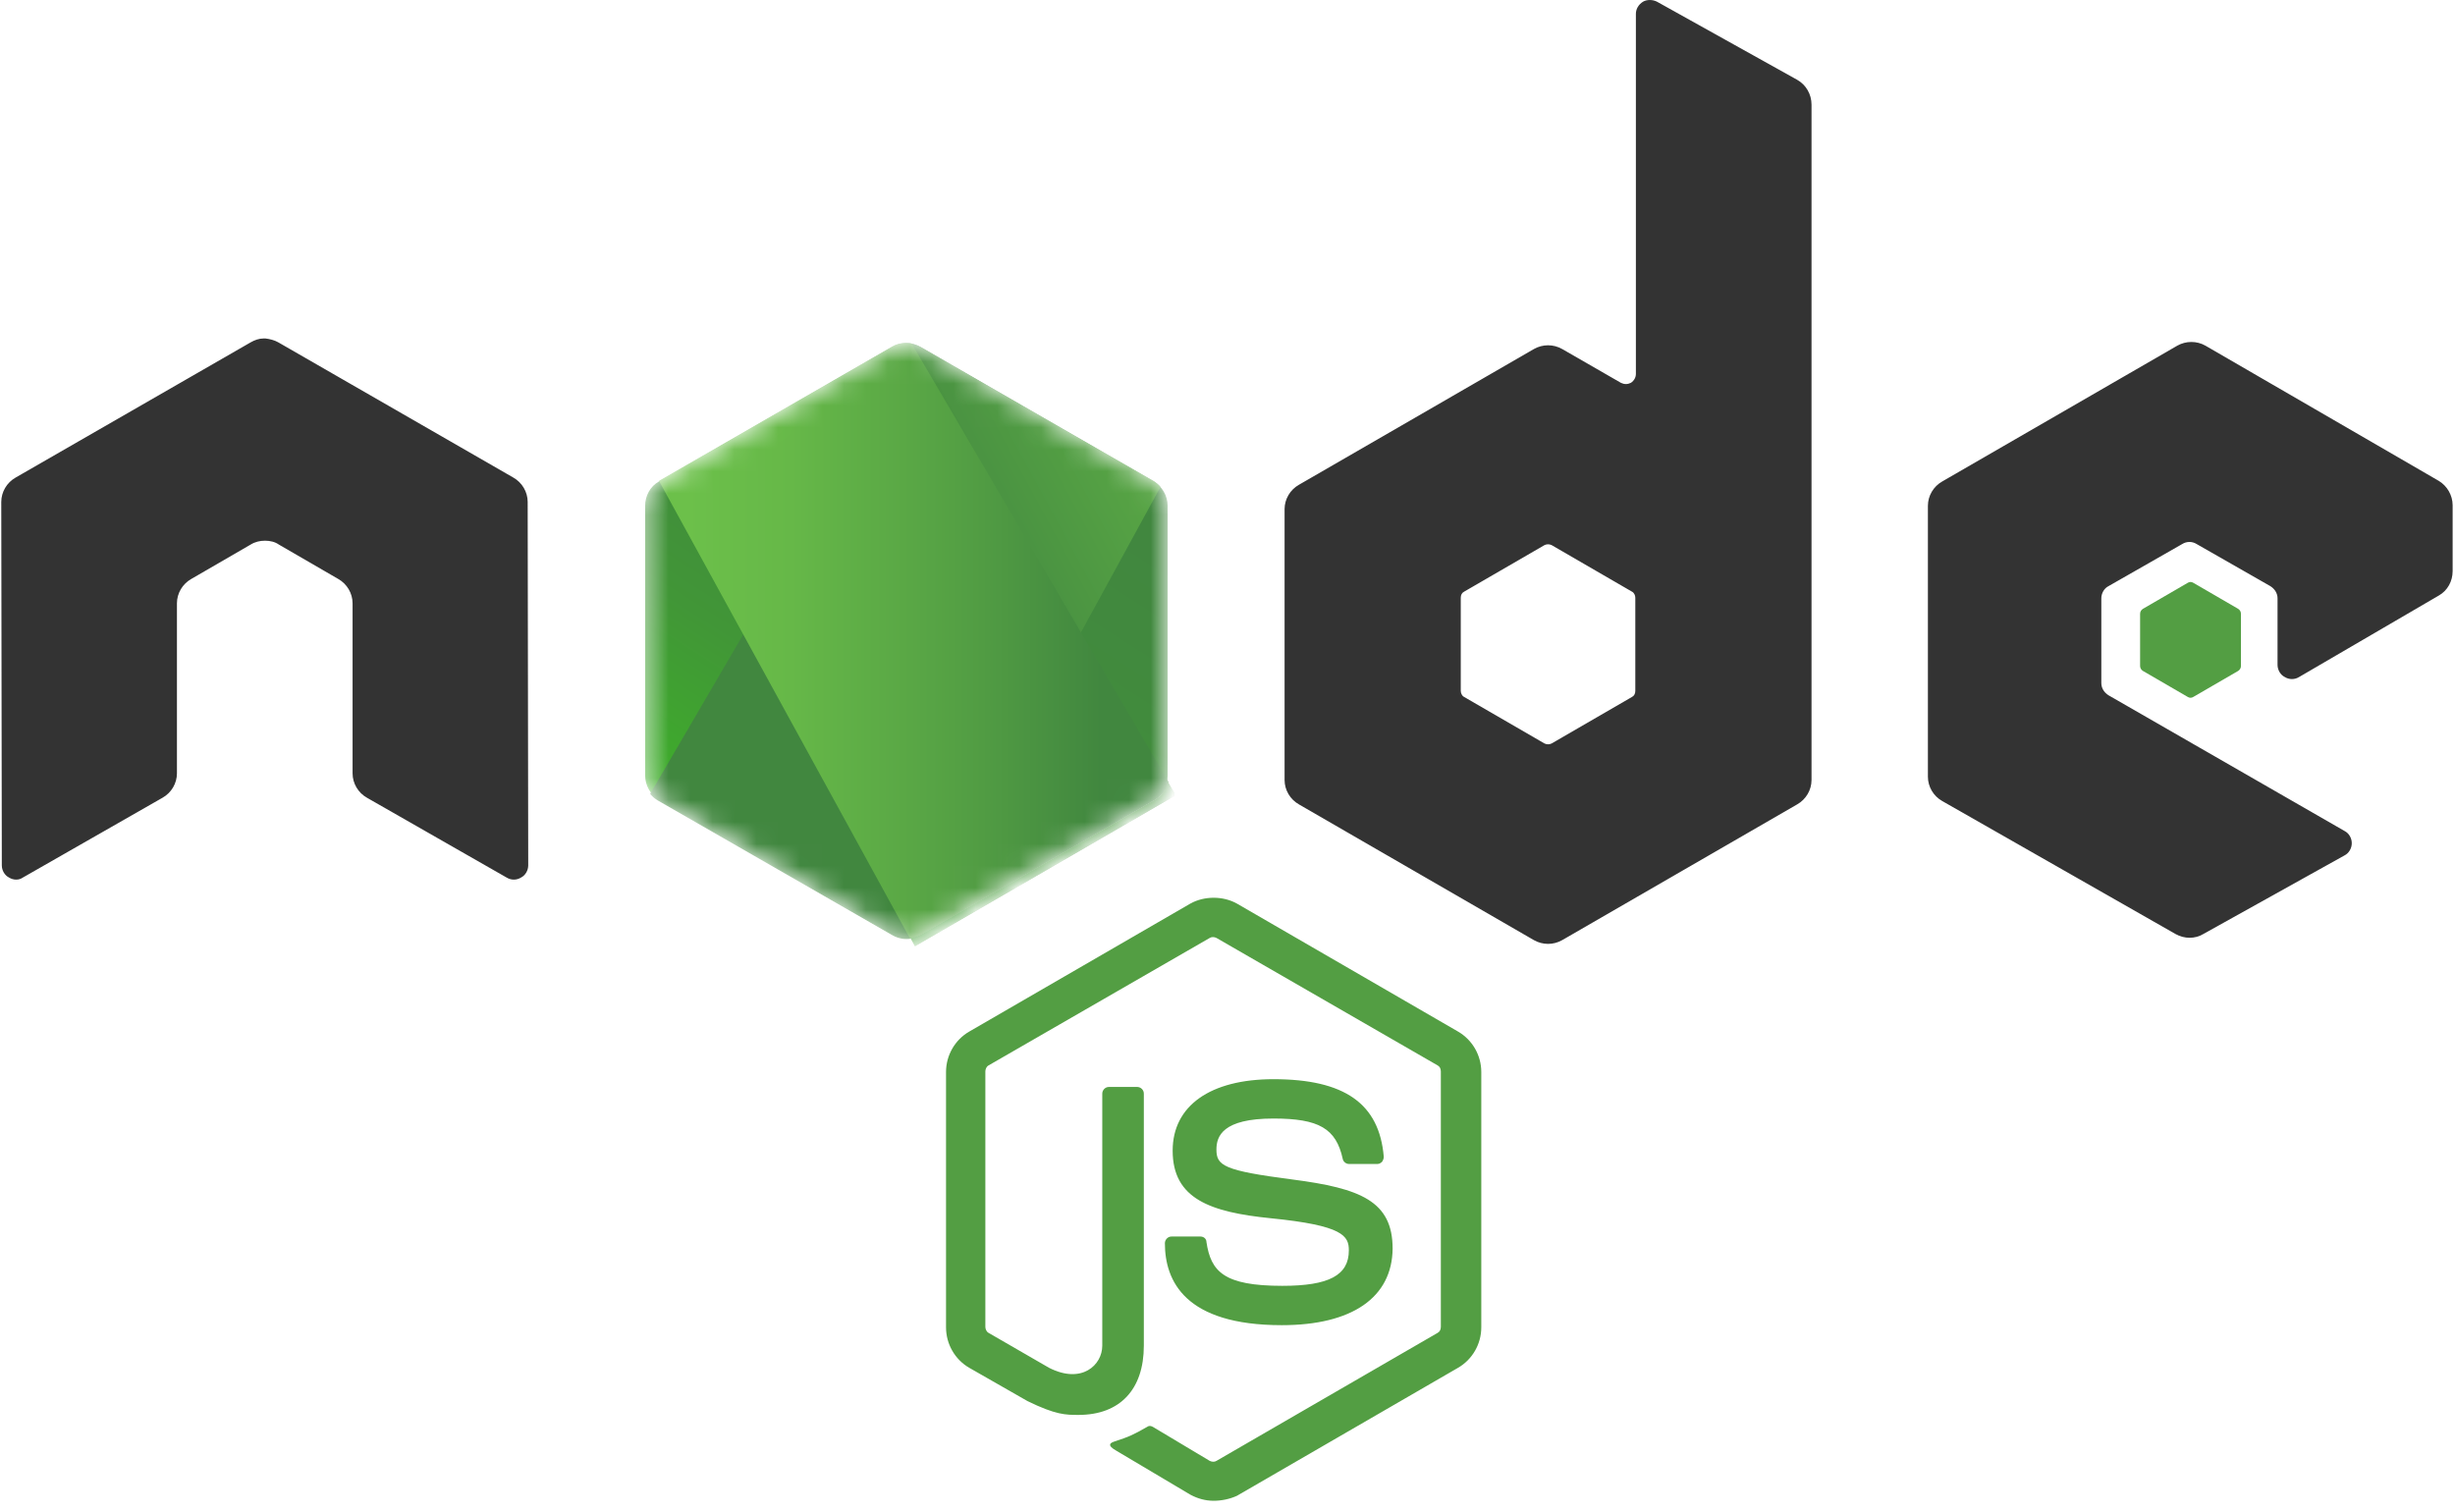 <svg width="112" height="69" viewBox="0 0 112 69" fill="none" xmlns="http://www.w3.org/2000/svg">
<g clip-path="url(#clip0_2633_287)">
<path d="M55.368 68.48C54.989 68.48 54.635 68.379 54.306 68.202L50.944 66.205C50.439 65.927 50.692 65.826 50.843 65.775C51.526 65.548 51.652 65.497 52.36 65.093C52.436 65.042 52.537 65.068 52.613 65.118L55.191 66.66C55.292 66.711 55.419 66.711 55.495 66.66L65.581 60.821C65.682 60.77 65.733 60.669 65.733 60.543V48.889C65.733 48.763 65.682 48.662 65.581 48.611L55.495 42.797C55.394 42.746 55.267 42.746 55.191 42.797L45.105 48.611C45.004 48.662 44.953 48.788 44.953 48.889V60.543C44.953 60.644 45.004 60.77 45.105 60.821L47.861 62.413C49.352 63.172 50.287 62.287 50.287 61.402V49.9C50.287 49.749 50.414 49.597 50.591 49.597H51.88C52.032 49.597 52.183 49.723 52.183 49.9V61.402C52.183 63.399 51.096 64.562 49.2 64.562C48.619 64.562 48.164 64.562 46.874 63.93L44.22 62.413C43.563 62.034 43.159 61.326 43.159 60.568V48.914C43.159 48.156 43.563 47.448 44.22 47.069L54.306 41.23C54.939 40.876 55.798 40.876 56.43 41.23L66.516 47.069C67.173 47.448 67.578 48.156 67.578 48.914V60.568C67.578 61.326 67.173 62.034 66.516 62.413L56.43 68.253C56.101 68.404 55.722 68.48 55.368 68.48H55.368ZM58.477 60.467C54.054 60.467 53.144 58.445 53.144 56.726C53.144 56.574 53.27 56.422 53.447 56.422H54.762C54.913 56.422 55.04 56.523 55.04 56.675C55.242 58.015 55.823 58.672 58.503 58.672C60.626 58.672 61.536 58.192 61.536 57.054C61.536 56.397 61.283 55.917 57.972 55.588C55.217 55.31 53.498 54.703 53.498 52.504C53.498 50.456 55.217 49.243 58.098 49.243C61.334 49.243 62.927 50.355 63.129 52.782C63.129 52.858 63.104 52.934 63.053 53.01C63.002 53.06 62.927 53.111 62.851 53.111H61.536C61.41 53.111 61.283 53.01 61.258 52.883C60.955 51.493 60.171 51.038 58.098 51.038C55.773 51.038 55.495 51.847 55.495 52.453C55.495 53.187 55.823 53.414 58.958 53.819C62.067 54.223 63.533 54.804 63.533 56.978C63.508 59.203 61.688 60.467 58.477 60.467Z" fill="#539E43"/>
<path d="M24.073 22.903C24.073 22.448 23.82 22.018 23.416 21.79L12.698 15.622C12.52 15.521 12.318 15.471 12.116 15.445H12.015C11.813 15.445 11.611 15.521 11.434 15.622L0.715 21.79C0.311 22.018 0.058 22.448 0.058 22.903L0.083 39.486C0.083 39.713 0.21 39.94 0.412 40.042C0.614 40.168 0.867 40.168 1.044 40.042L7.414 36.401C7.819 36.174 8.072 35.744 8.072 35.289V27.529C8.072 27.074 8.324 26.644 8.729 26.416L11.434 24.849C11.636 24.723 11.863 24.672 12.091 24.672C12.318 24.672 12.546 24.723 12.723 24.849L15.428 26.416C15.832 26.644 16.085 27.073 16.085 27.529V35.289C16.085 35.744 16.338 36.174 16.742 36.401L23.112 40.042C23.315 40.168 23.567 40.168 23.77 40.042C23.972 39.94 24.098 39.713 24.098 39.486L24.073 22.903ZM75.591 0.076C75.389 -0.025 75.136 -0.025 74.959 0.076C74.757 0.202 74.631 0.404 74.631 0.632V17.063C74.631 17.215 74.555 17.366 74.403 17.468C74.252 17.543 74.1 17.543 73.948 17.468L71.269 15.926C71.072 15.814 70.85 15.755 70.624 15.755C70.398 15.755 70.176 15.814 69.979 15.926L59.261 22.119C58.857 22.346 58.604 22.776 58.604 23.231V35.592C58.604 36.047 58.857 36.477 59.261 36.705L69.979 42.898C70.176 43.01 70.398 43.069 70.624 43.069C70.85 43.069 71.072 43.01 71.269 42.898L81.987 36.705C82.391 36.477 82.644 36.048 82.644 35.592V4.778C82.644 4.297 82.391 3.868 81.987 3.64L75.591 0.076H75.591ZM74.605 31.523C74.605 31.649 74.555 31.75 74.454 31.801L70.788 33.924C70.737 33.949 70.681 33.962 70.624 33.962C70.567 33.962 70.511 33.949 70.46 33.924L66.794 31.801C66.693 31.75 66.642 31.624 66.642 31.523V27.276C66.642 27.149 66.693 27.048 66.794 26.998L70.46 24.874C70.511 24.849 70.567 24.836 70.624 24.836C70.681 24.836 70.737 24.849 70.788 24.874L74.454 26.998C74.555 27.048 74.605 27.175 74.605 27.276V31.523ZM111.26 27.175C111.664 26.947 111.892 26.517 111.892 26.062V23.054C111.892 22.599 111.639 22.169 111.26 21.942L100.617 15.774C100.421 15.662 100.199 15.604 99.973 15.604C99.747 15.604 99.525 15.662 99.328 15.774L88.61 21.967C88.205 22.195 87.953 22.625 87.953 23.08V35.441C87.953 35.896 88.205 36.326 88.61 36.553L99.252 42.62C99.657 42.847 100.137 42.847 100.516 42.62L106.962 39.031C107.164 38.929 107.291 38.702 107.291 38.474C107.291 38.247 107.164 38.02 106.962 37.918L96.193 31.725C95.991 31.599 95.865 31.396 95.865 31.169V27.301C95.865 27.074 95.991 26.846 96.193 26.745L99.556 24.824C99.654 24.762 99.768 24.729 99.884 24.729C100.001 24.729 100.114 24.762 100.213 24.824L103.575 26.745C103.777 26.872 103.904 27.074 103.904 27.301V30.335C103.904 30.562 104.03 30.79 104.232 30.891C104.434 31.017 104.687 31.017 104.889 30.891L111.26 27.175Z" fill="#333333"/>
<path d="M99.808 26.593C99.846 26.569 99.89 26.555 99.935 26.555C99.98 26.555 100.023 26.569 100.061 26.593L102.109 27.782C102.185 27.832 102.235 27.908 102.235 28.009V30.385C102.235 30.486 102.185 30.562 102.109 30.613L100.061 31.801C100.023 31.825 99.98 31.839 99.935 31.839C99.89 31.839 99.846 31.825 99.808 31.801L97.761 30.613C97.685 30.562 97.634 30.486 97.634 30.385V28.009C97.634 27.908 97.685 27.832 97.761 27.782L99.808 26.593Z" fill="#539E43"/>
<mask id="mask0_2633_287" style="mask-type:alpha" maskUnits="userSpaceOnUse" x="29" y="15" width="25" height="28">
<path d="M41.996 15.825C41.799 15.713 41.577 15.654 41.351 15.654C41.125 15.654 40.903 15.713 40.706 15.825L30.064 21.967C29.66 22.195 29.432 22.624 29.432 23.079V35.39C29.432 35.845 29.685 36.275 30.064 36.502L40.706 42.645C40.903 42.757 41.125 42.816 41.351 42.816C41.577 42.816 41.799 42.757 41.996 42.645L52.638 36.502C53.043 36.275 53.27 35.845 53.27 35.39V23.079C53.27 22.625 53.017 22.195 52.638 21.967L41.996 15.825Z" fill="white"/>
</mask>
<g mask="url(#mask0_2633_287)">
<path d="M41.996 15.825C41.799 15.713 41.577 15.654 41.351 15.654C41.125 15.654 40.903 15.713 40.706 15.825L30.064 21.967C29.66 22.195 29.432 22.624 29.432 23.079V35.39C29.432 35.845 29.685 36.275 30.064 36.502L40.706 42.645C40.903 42.757 41.125 42.816 41.351 42.816C41.577 42.816 41.799 42.757 41.996 42.645L52.638 36.502C53.043 36.275 53.27 35.845 53.27 35.39V23.079C53.27 22.625 53.017 22.195 52.638 21.967L41.996 15.825Z" fill="url(#paint0_linear_2633_287)"/>
<path d="M52.663 21.967L41.971 15.825C41.865 15.772 41.755 15.729 41.642 15.698L29.66 36.225C29.759 36.346 29.879 36.449 30.014 36.528L40.707 42.671C41.01 42.848 41.364 42.898 41.692 42.797L52.942 22.22C52.866 22.119 52.764 22.043 52.663 21.967V21.967Z" fill="url(#paint1_linear_2633_287)"/>
<path fill-rule="evenodd" clip-rule="evenodd" d="M52.689 36.503C52.992 36.326 53.219 36.022 53.321 35.694L41.591 15.673C41.288 15.622 40.959 15.648 40.681 15.825L30.064 21.942L41.515 42.822C41.682 42.795 41.843 42.744 41.995 42.671L52.688 36.503L52.689 36.503Z" fill="url(#paint2_linear_2633_287)"/>
<path fill-rule="evenodd" clip-rule="evenodd" d="M52.688 36.502L42.021 42.645C41.87 42.722 41.708 42.773 41.541 42.797L41.743 43.176L53.573 36.326V36.174L53.27 35.668C53.219 36.022 52.992 36.326 52.688 36.502Z" fill="url(#paint3_linear_2633_287)"/>
<path fill-rule="evenodd" clip-rule="evenodd" d="M52.688 36.502L42.021 42.645C41.87 42.722 41.708 42.773 41.541 42.797L41.743 43.176L53.573 36.326V36.174L53.27 35.668C53.219 36.022 52.992 36.326 52.688 36.502Z" fill="url(#paint4_linear_2633_287)"/>
</g>
</g>
<defs>
<linearGradient id="paint0_linear_2633_287" x1="45.687" y1="20.404" x2="34.022" y2="38.733" gradientUnits="userSpaceOnUse">
<stop stop-color="#41873F"/>
<stop offset="0.329" stop-color="#418B3D"/>
<stop offset="0.635" stop-color="#419637"/>
<stop offset="0.932" stop-color="#3FA92D"/>
<stop offset="1" stop-color="#3FAE2A"/>
</linearGradient>
<linearGradient id="paint1_linear_2633_287" x1="39.735" y1="30.677" x2="68.95" y2="14.805" gradientUnits="userSpaceOnUse">
<stop offset="0.138" stop-color="#41873F"/>
<stop offset="0.403" stop-color="#54A044"/>
<stop offset="0.714" stop-color="#66B848"/>
<stop offset="0.908" stop-color="#6CC04A"/>
</linearGradient>
<linearGradient id="paint2_linear_2633_287" x1="29.043" y1="29.235" x2="53.669" y2="29.235" gradientUnits="userSpaceOnUse">
<stop offset="0.092" stop-color="#6CC04A"/>
<stop offset="0.286" stop-color="#66B848"/>
<stop offset="0.597" stop-color="#54A044"/>
<stop offset="0.862" stop-color="#41873F"/>
</linearGradient>
<linearGradient id="paint3_linear_2633_287" x1="29.043" y1="39.443" x2="53.669" y2="39.443" gradientUnits="userSpaceOnUse">
<stop offset="0.092" stop-color="#6CC04A"/>
<stop offset="0.286" stop-color="#66B848"/>
<stop offset="0.597" stop-color="#54A044"/>
<stop offset="0.862" stop-color="#41873F"/>
</linearGradient>
<linearGradient id="paint4_linear_2633_287" x1="57.257" y1="19.822" x2="51.018" y2="52.512" gradientUnits="userSpaceOnUse">
<stop stop-color="#41873F"/>
<stop offset="0.329" stop-color="#418B3D"/>
<stop offset="0.635" stop-color="#419637"/>
<stop offset="0.932" stop-color="#3FA92D"/>
<stop offset="1" stop-color="#3FAE2A"/>
</linearGradient>
<clipPath id="clip0_2633_287">
<rect width="112" height="68.678" fill="white"/>
</clipPath>
</defs>
</svg>
